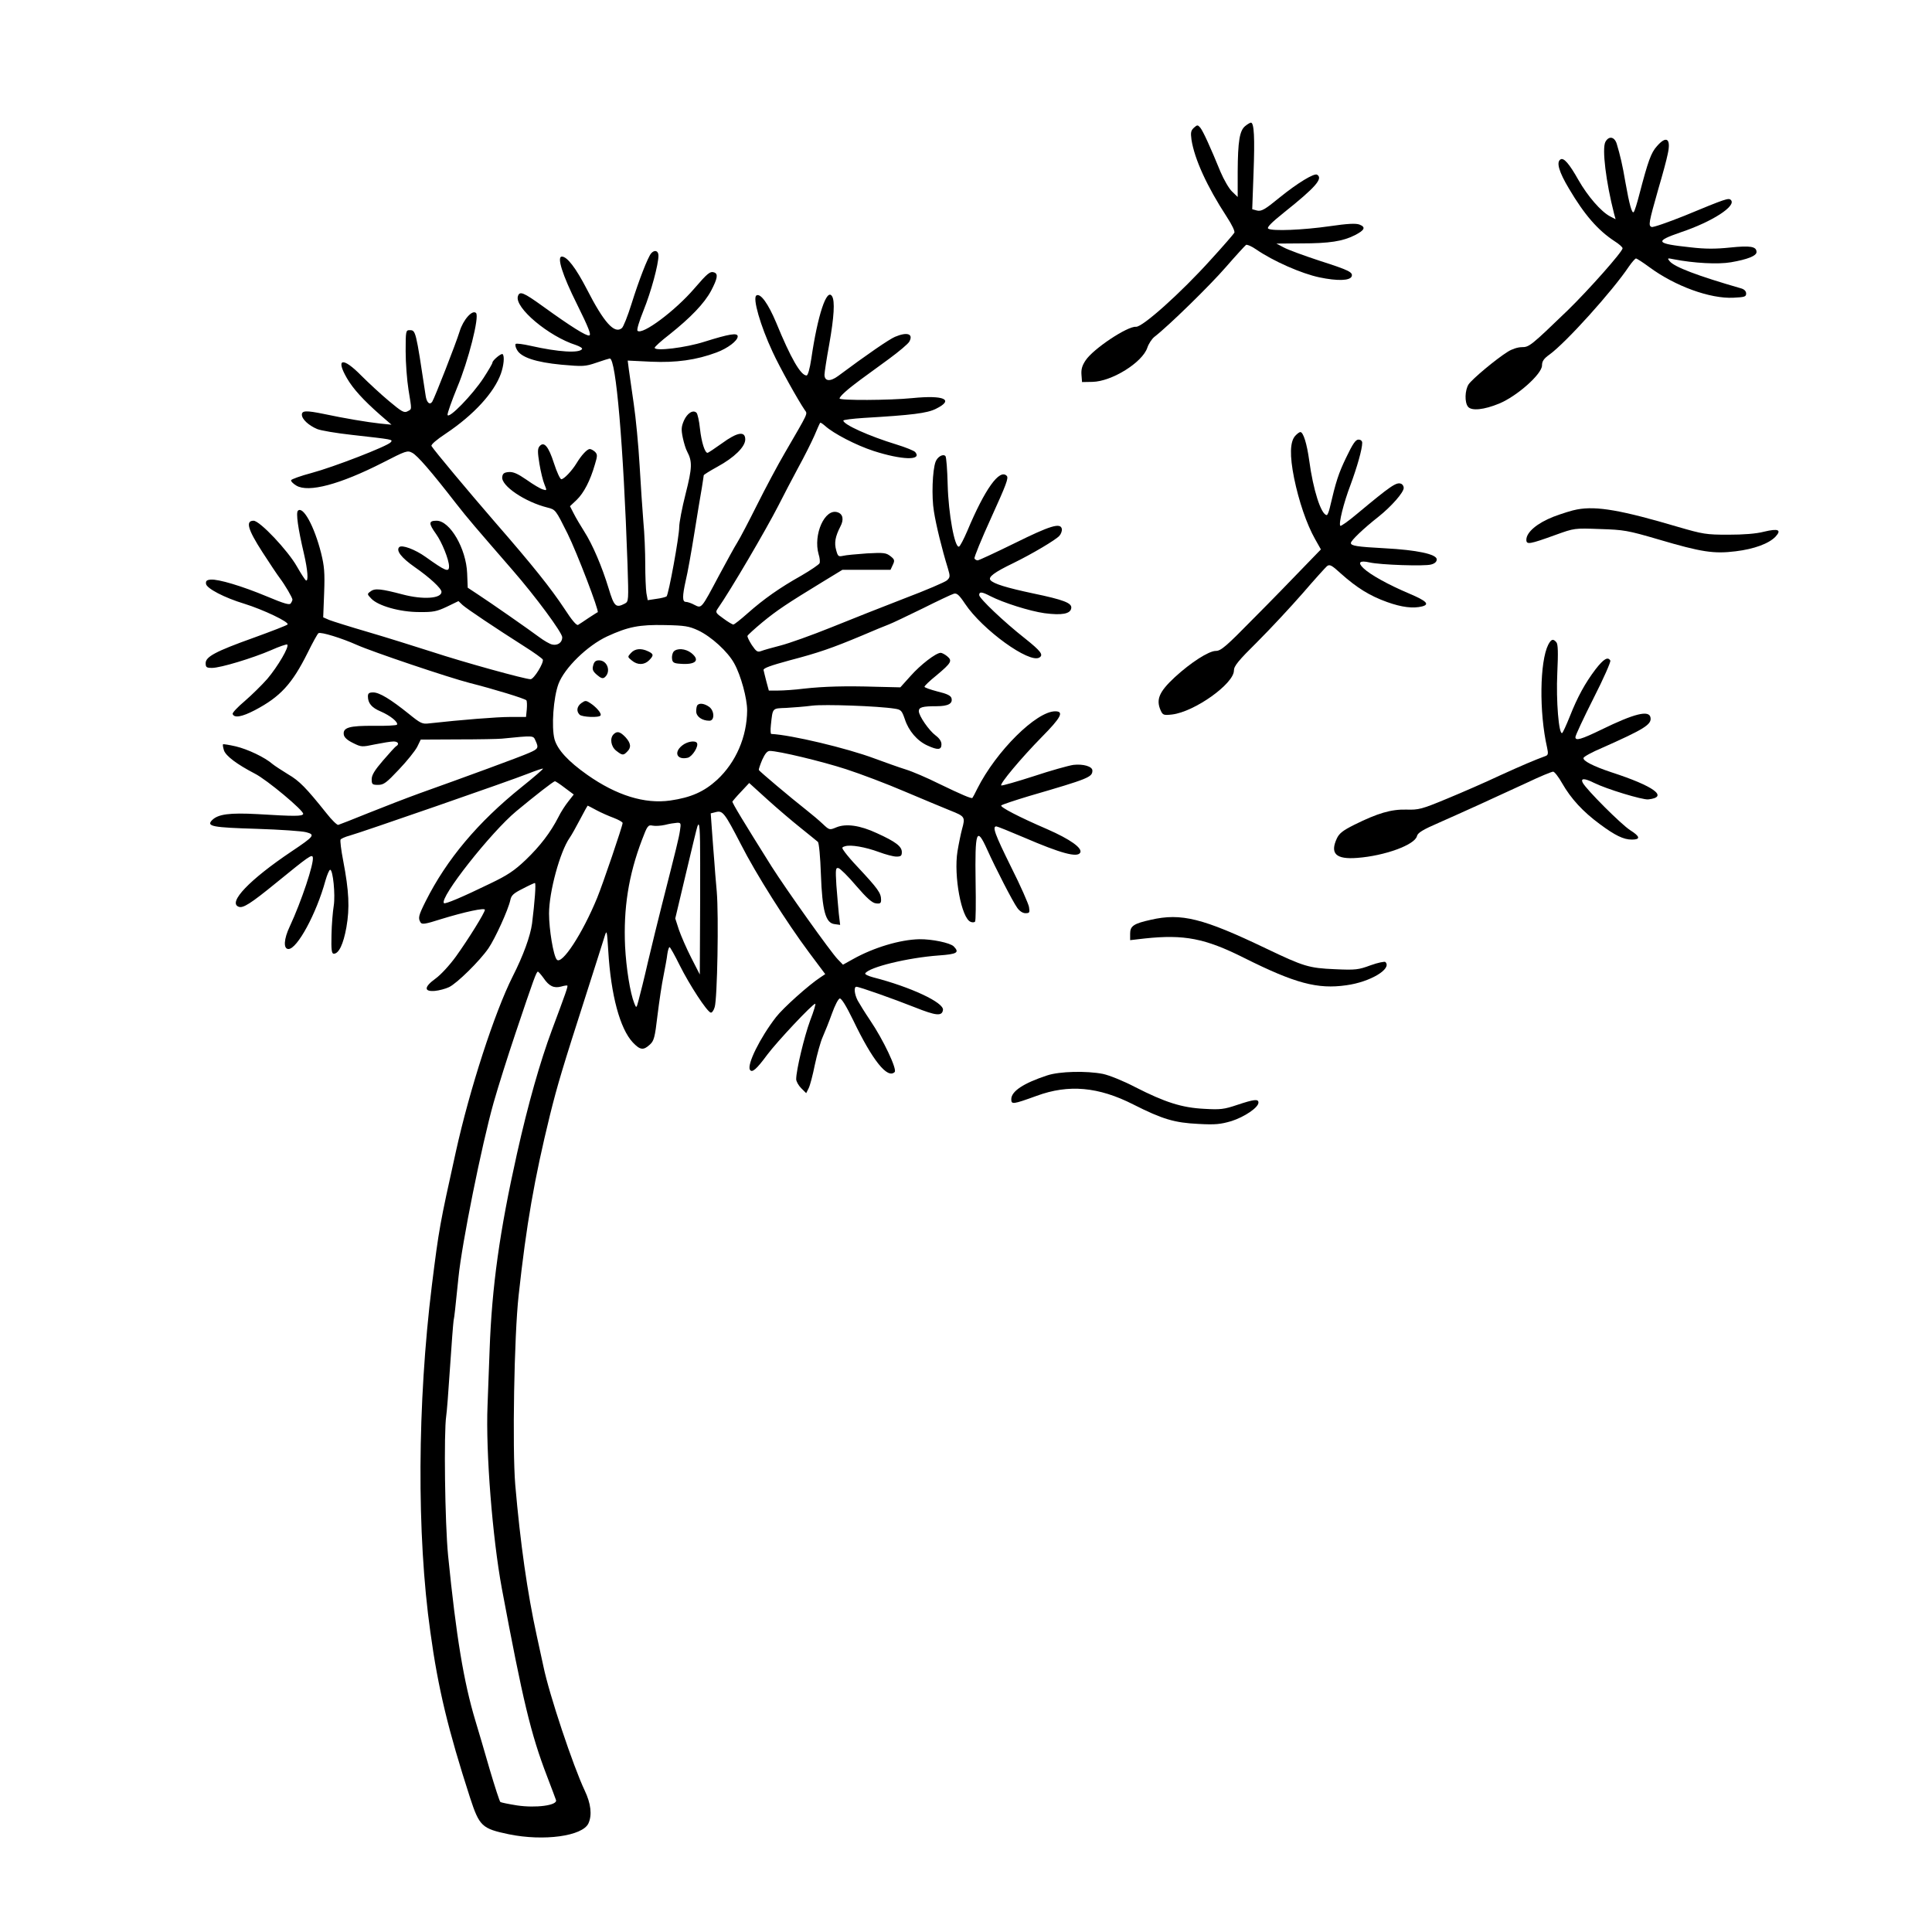 <?xml version="1.0" standalone="no"?>
<!DOCTYPE svg PUBLIC "-//W3C//DTD SVG 20010904//EN"
 "http://www.w3.org/TR/2001/REC-SVG-20010904/DTD/svg10.dtd">
<svg version="1.0" xmlns="http://www.w3.org/2000/svg"
 width="1024pt" height="1024pt" viewBox="0 0 1024 1024"
 preserveAspectRatio="xMidYMid meet">
<g transform="translate(0,1024) scale(0.1,-0.1)"
fill="#000000" stroke="none">
<path d="M6600 9572 c-30 -24 -39 -81 -40 -241 l0 -135 -30 29 c-16 15 -43 62
-61 104 -54 132 -92 215 -107 234 -14 16 -16 16 -34 0 -16 -15 -18 -25 -13
-63 16 -103 82 -248 187 -409 28 -43 45 -78 40 -85 -4 -7 -60 -72 -126 -144
-156 -173 -361 -357 -395 -354 -45 4 -227 -117 -267 -178 -19 -28 -24 -48 -22
-76 l3 -39 55 1 c103 2 265 103 291 181 7 21 24 47 38 58 74 57 293 271 378
369 53 61 102 114 107 118 5 3 30 -7 54 -24 90 -62 240 -128 335 -148 95 -20
162 -18 171 5 8 22 -14 33 -170 83 -82 27 -167 58 -189 70 l-40 21 131 1 c150
0 220 11 284 43 53 27 61 43 25 57 -20 7 -62 5 -158 -9 -140 -20 -303 -27
-325 -13 -9 6 15 31 85 87 164 131 207 179 174 199 -15 10 -104 -44 -199 -121
-78 -64 -96 -74 -119 -69 l-26 7 7 193 c7 185 3 266 -14 266 -4 0 -18 -8 -30
-18z"/>
<path d="M8509 9488 c-19 -35 3 -213 46 -381 l8 -29 -29 15 c-48 25 -119 107
-168 193 -49 87 -78 120 -95 109 -23 -14 -9 -65 45 -155 82 -139 154 -221 241
-278 24 -15 43 -32 43 -38 0 -18 -180 -221 -291 -329 -195 -188 -204 -195
-243 -195 -21 0 -52 -10 -74 -24 -64 -40 -188 -144 -208 -173 -20 -31 -22 -96
-3 -119 19 -23 85 -16 165 17 96 40 227 157 227 202 0 22 9 36 40 58 87 63
335 338 421 467 16 23 33 42 37 42 5 0 37 -21 71 -46 137 -101 322 -168 445
-162 59 3 68 5 68 22 0 12 -9 22 -25 27 -236 68 -355 114 -380 144 -14 17 -13
18 20 11 107 -21 237 -28 305 -16 87 15 135 34 135 54 0 30 -33 35 -140 24
-77 -8 -132 -8 -209 1 -187 20 -194 31 -52 80 167 56 296 140 265 171 -12 12
-25 8 -247 -84 -88 -35 -165 -62 -173 -59 -18 7 -16 20 36 203 22 74 44 156
49 182 19 83 -6 102 -57 43 -31 -34 -47 -79 -93 -255 -12 -47 -25 -89 -30 -94
-9 -10 -23 39 -44 158 -15 90 -28 144 -46 204 -12 38 -42 43 -60 10z"/>
<path d="M3451 8897 c-18 -22 -65 -143 -104 -268 -20 -64 -43 -122 -51 -128
-39 -33 -95 29 -186 207 -58 112 -104 172 -132 172 -28 0 3 -98 80 -252 62
-125 77 -164 65 -166 -15 -4 -97 47 -245 154 -104 75 -124 83 -133 54 -19 -60
163 -213 308 -259 20 -7 35 -16 32 -21 -14 -23 -126 -16 -272 17 -40 9 -76 14
-80 10 -3 -4 -1 -18 7 -31 21 -40 100 -66 236 -79 114 -10 125 -10 186 11 35
12 67 22 70 22 33 0 72 -457 94 -1092 6 -191 6 -196 -14 -207 -48 -25 -57 -16
-86 80 -35 115 -85 233 -130 303 -19 30 -44 72 -55 94 l-20 39 36 34 c37 36
71 100 96 187 14 46 14 53 1 67 -9 8 -21 15 -28 15 -14 0 -44 -32 -70 -75 -25
-41 -67 -85 -81 -85 -6 0 -24 38 -39 85 -29 90 -53 118 -77 89 -10 -13 -10
-30 0 -92 7 -42 19 -92 27 -110 13 -32 13 -33 -9 -26 -12 3 -51 26 -86 51 -48
33 -71 43 -95 41 -24 -2 -32 -8 -34 -26 -7 -46 119 -132 239 -162 44 -11 44
-12 107 -138 51 -103 169 -412 160 -417 -2 0 -23 -14 -48 -30 -24 -17 -50 -33
-56 -37 -8 -5 -34 26 -72 85 -73 110 -166 227 -368 459 -141 163 -322 379
-337 404 -4 7 26 33 76 66 148 99 256 217 292 318 15 43 20 92 9 103 -7 6 -54
-33 -54 -45 0 -5 -21 -41 -47 -81 -58 -89 -185 -220 -191 -196 -1 9 22 74 51
145 59 140 119 376 100 395 -19 19 -68 -35 -87 -98 -20 -65 -132 -351 -145
-372 -13 -20 -30 -5 -35 32 -53 350 -52 347 -86 347 -19 0 -20 -7 -20 -112 0
-62 7 -153 15 -203 18 -112 19 -102 -5 -115 -18 -10 -31 -2 -98 54 -42 35
-108 96 -147 135 -98 100 -138 93 -76 -14 32 -55 85 -114 176 -194 l60 -52
-60 6 c-66 7 -191 28 -299 51 -93 19 -116 18 -116 -4 0 -24 36 -57 81 -76 19
-8 102 -22 184 -31 221 -25 218 -24 206 -39 -17 -21 -304 -132 -420 -163 -57
-15 -106 -33 -108 -38 -2 -6 11 -19 28 -29 64 -38 230 6 456 121 125 64 132
67 158 53 27 -14 100 -98 231 -267 69 -88 98 -121 300 -354 122 -140 264 -332
264 -357 0 -28 -25 -45 -54 -38 -13 3 -44 21 -68 39 -55 41 -257 182 -326 227
l-53 35 -3 76 c-5 131 -91 279 -162 279 -43 0 -43 -14 -3 -70 31 -43 69 -137
69 -172 0 -33 -19 -25 -124 50 -56 40 -126 66 -140 52 -18 -18 11 -56 81 -105
82 -57 143 -114 143 -132 0 -36 -99 -42 -205 -14 -114 30 -148 34 -170 17 -20
-14 -20 -15 3 -39 36 -38 151 -71 253 -71 75 -1 94 3 147 28 l62 30 22 -21
c25 -22 173 -121 327 -219 51 -32 95 -64 98 -70 6 -17 -47 -104 -65 -104 -29
0 -355 90 -522 145 -91 29 -243 77 -339 105 -96 28 -188 57 -206 64 l-32 14 5
129 c4 108 1 142 -16 211 -36 143 -96 252 -123 225 -11 -11 0 -92 32 -228 20
-86 25 -150 10 -141 -5 4 -26 36 -47 73 -48 85 -197 243 -230 243 -44 0 -30
-47 46 -165 38 -59 80 -122 93 -139 28 -37 67 -104 67 -114 0 -4 -4 -13 -9
-20 -6 -10 -34 -2 -127 37 -132 55 -256 92 -297 89 -22 -2 -27 -7 -25 -23 4
-24 97 -73 203 -105 100 -31 241 -98 229 -110 -5 -5 -85 -36 -179 -70 -204
-73 -255 -101 -255 -135 0 -22 5 -25 34 -25 45 0 216 52 313 94 42 19 81 32
85 30 14 -9 -50 -117 -105 -182 -29 -33 -83 -86 -120 -118 -37 -31 -66 -62
-64 -68 8 -23 49 -16 118 20 135 71 197 139 279 303 27 55 53 102 58 105 13 8
125 -27 203 -62 83 -37 486 -173 599 -202 123 -31 294 -83 300 -92 3 -4 4 -25
2 -48 l-4 -40 -84 0 c-70 0 -257 -15 -429 -34 -37 -5 -46 0 -109 51 -96 77
-155 113 -188 113 -22 0 -28 -5 -28 -21 0 -36 20 -60 68 -80 51 -22 94 -57 86
-70 -2 -4 -57 -7 -122 -6 -130 1 -165 -9 -160 -46 2 -15 18 -30 49 -45 44 -22
47 -22 118 -7 40 8 83 15 97 15 24 0 32 -14 14 -25 -6 -3 -37 -38 -70 -76 -44
-51 -60 -77 -60 -99 0 -27 3 -30 34 -30 30 0 44 11 110 81 43 45 86 99 97 120
l19 39 198 1 c108 0 213 2 232 4 171 17 166 17 178 -10 18 -39 16 -44 -35 -66
-47 -21 -339 -128 -580 -214 -66 -24 -188 -71 -270 -104 -81 -33 -153 -61
-160 -63 -6 -2 -35 26 -63 62 -108 135 -143 171 -203 206 -34 21 -71 45 -82
54 -41 36 -132 79 -195 94 -35 8 -66 13 -68 11 -2 -2 0 -16 5 -32 10 -30 69
-74 163 -123 64 -32 262 -198 257 -214 -4 -13 -45 -13 -242 -1 -148 8 -209 0
-241 -32 -32 -33 3 -39 238 -46 123 -4 240 -12 261 -18 49 -13 43 -21 -78
-102 -222 -149 -339 -271 -280 -293 23 -9 63 16 199 127 173 141 190 153 194
135 7 -32 -61 -235 -122 -366 -32 -67 -35 -120 -7 -120 46 0 148 187 196 363
9 31 20 57 25 57 15 0 28 -133 19 -190 -5 -30 -11 -100 -12 -155 -2 -80 1
-100 12 -100 27 0 51 51 67 140 18 103 14 191 -17 353 -11 56 -17 107 -14 112
3 5 25 15 48 21 56 15 852 291 947 329 41 16 76 28 78 26 2 -2 -50 -47 -115
-99 -230 -185 -395 -381 -507 -604 -38 -76 -41 -89 -27 -112 7 -12 26 -9 107
17 127 39 234 62 234 50 0 -15 -87 -155 -153 -247 -34 -47 -81 -98 -109 -118
-61 -44 -62 -70 -3 -65 22 2 56 11 75 20 42 20 163 139 209 206 35 51 105 204
116 256 5 25 18 36 66 60 32 17 61 30 64 30 7 0 -1 -102 -15 -215 -9 -66 -46
-169 -103 -281 -96 -191 -228 -598 -301 -929 -85 -384 -89 -404 -127 -708 -77
-624 -81 -1320 -8 -1837 41 -300 95 -521 210 -877 50 -153 63 -165 206 -195
185 -38 391 -10 422 58 20 44 13 105 -20 174 -61 129 -188 508 -219 659 -10
47 -26 120 -35 161 -50 229 -87 489 -114 800 -16 192 -6 791 18 1005 41 376
83 616 166 955 40 161 67 251 192 640 47 146 90 283 97 305 12 39 13 36 20
-75 14 -235 62 -412 130 -485 39 -41 56 -43 90 -12 22 20 27 36 41 156 9 73
23 168 32 210 8 42 18 93 20 114 3 20 8 37 12 37 3 0 28 -44 54 -97 51 -102
143 -244 164 -250 6 -2 16 11 21 29 14 43 22 484 11 613 -5 55 -11 127 -13
160 -3 33 -8 104 -12 157 l-7 97 28 7 c36 9 46 -5 132 -171 79 -156 243 -415
361 -573 l86 -115 -24 -16 c-63 -41 -199 -163 -237 -212 -85 -110 -155 -252
-138 -279 11 -18 35 3 91 79 54 72 241 271 255 271 4 0 -8 -40 -27 -89 -31
-84 -74 -263 -74 -311 0 -11 12 -33 26 -47 l27 -27 13 26 c7 13 22 70 33 125
12 55 30 122 42 148 12 27 34 82 49 124 15 42 33 77 41 79 9 1 34 -39 71 -115
102 -213 182 -313 220 -275 14 14 -60 171 -130 274 -27 40 -56 87 -66 105 -18
35 -21 73 -7 73 16 0 199 -65 310 -109 113 -45 144 -48 149 -14 6 39 -171 122
-370 173 -26 7 -45 16 -42 21 20 33 225 83 390 95 97 7 111 15 79 48 -19 19
-116 39 -182 38 -102 -2 -242 -44 -351 -105 l-54 -30 -28 29 c-37 38 -271 367
-350 491 -148 236 -210 338 -208 345 2 3 22 27 46 52 l43 46 97 -88 c53 -48
133 -116 177 -151 44 -36 85 -68 90 -73 6 -5 13 -82 16 -171 7 -195 25 -260
73 -265 l29 -4 -7 59 c-3 32 -9 100 -13 152 -5 84 -4 93 11 90 9 -2 52 -44 94
-94 57 -66 85 -91 105 -93 22 -3 27 1 27 18 0 37 -15 58 -128 179 -24 25 -52
58 -63 73 -19 26 -19 27 1 33 29 9 106 -4 179 -31 35 -13 76 -24 92 -24 24 0
29 4 29 24 0 30 -33 55 -132 100 -90 42 -164 52 -215 31 -36 -15 -37 -15 -72
18 -20 19 -58 51 -86 73 -84 66 -250 206 -253 213 -1 4 7 28 18 54 15 33 27
47 40 47 46 0 276 -55 405 -97 77 -25 217 -78 310 -118 94 -40 203 -85 242
-101 78 -31 80 -34 62 -99 -6 -22 -17 -75 -24 -117 -21 -130 21 -356 70 -374
9 -4 19 -3 23 1 4 3 5 98 3 210 -4 272 5 297 61 173 45 -100 136 -277 160
-310 12 -17 29 -28 43 -28 22 0 24 3 19 33 -3 17 -45 113 -95 212 -86 174
-101 215 -78 215 5 0 72 -27 147 -59 195 -84 281 -107 297 -81 15 24 -53 72
-174 125 -151 65 -252 118 -244 126 5 5 72 27 148 50 316 92 335 100 335 135
0 22 -49 36 -101 30 -26 -4 -120 -30 -210 -60 -90 -29 -167 -51 -172 -49 -11
6 104 144 215 257 102 103 119 136 71 136 -100 0 -313 -211 -413 -410 -12 -25
-24 -47 -26 -49 -5 -5 -55 16 -179 76 -60 30 -139 64 -175 75 -36 11 -110 38
-165 58 -147 55 -442 125 -547 130 -4 0 -5 21 -2 48 10 92 6 87 81 90 37 2
100 7 138 12 65 8 349 -2 437 -16 34 -5 38 -10 54 -56 20 -62 66 -115 119
-139 56 -26 75 -24 75 6 0 16 -11 32 -31 47 -35 26 -89 104 -89 129 0 21 21
26 94 26 62 0 87 14 79 43 -4 13 -23 23 -74 35 -38 10 -69 21 -69 25 0 5 28
32 63 60 80 67 86 78 57 102 -12 10 -28 18 -34 18 -25 0 -107 -63 -160 -123
l-54 -60 -128 3 c-162 5 -276 2 -384 -10 -47 -6 -108 -10 -135 -10 l-50 0 -13
48 c-7 26 -13 53 -15 61 -1 10 39 24 138 51 153 40 225 65 385 132 58 25 121
51 140 58 19 7 100 46 180 85 80 40 154 75 165 78 16 5 28 -5 60 -53 92 -138
341 -318 394 -285 23 14 8 34 -76 101 -112 88 -243 213 -243 230 0 19 14 18
58 -5 70 -36 210 -80 288 -91 92 -12 138 -4 142 27 4 27 -40 44 -203 78 -141
30 -209 51 -225 70 -14 16 18 41 122 91 100 49 223 122 243 144 9 10 15 27 13
37 -7 34 -62 17 -250 -76 -102 -50 -190 -91 -196 -91 -6 0 -14 4 -17 10 -3 5
37 103 89 217 79 174 93 210 82 221 -38 39 -116 -70 -209 -292 -19 -44 -38
-81 -44 -83 -23 -8 -56 175 -60 327 -2 80 -7 148 -12 153 -13 13 -42 -4 -52
-30 -17 -45 -22 -186 -9 -263 11 -72 43 -202 74 -302 13 -43 12 -48 -5 -64
-10 -9 -110 -52 -221 -94 -112 -43 -288 -113 -392 -155 -104 -42 -225 -85
-268 -96 -43 -11 -89 -24 -102 -29 -21 -8 -27 -4 -51 31 -14 22 -25 44 -23 49
2 5 37 37 79 72 78 64 129 98 319 214 l105 64 128 0 127 0 12 26 c11 23 10 29
-12 46 -23 18 -35 20 -125 15 -55 -4 -112 -9 -127 -13 -24 -5 -27 -3 -36 30
-11 39 -5 72 22 125 20 37 14 67 -15 76 -67 22 -130 -118 -100 -223 6 -18 8
-39 5 -47 -3 -7 -47 -37 -97 -66 -114 -64 -198 -123 -285 -200 -36 -32 -70
-59 -75 -59 -5 0 -29 14 -53 32 -41 29 -43 33 -30 52 68 97 256 418 322 547
26 52 73 141 104 199 32 58 70 134 86 170 15 36 29 67 31 69 2 3 13 -5 26 -16
45 -41 165 -103 257 -133 149 -48 259 -52 221 -6 -6 7 -50 25 -99 40 -147 45
-282 106 -282 127 0 4 48 10 108 14 256 15 336 25 382 48 100 49 45 74 -125
57 -121 -12 -385 -13 -385 -2 0 11 42 49 110 99 30 22 99 72 152 111 53 39
102 80 108 92 22 41 -12 52 -76 25 -31 -13 -149 -94 -302 -208 -42 -31 -72
-28 -72 7 0 11 11 84 25 160 26 147 31 231 15 256 -28 45 -76 -99 -110 -332
-8 -53 -18 -88 -25 -88 -31 0 -84 92 -161 280 -42 100 -83 158 -105 144 -21
-13 21 -160 86 -299 37 -81 137 -260 171 -309 15 -21 20 -9 -106 -226 -37 -63
-103 -187 -147 -275 -44 -88 -91 -178 -105 -200 -14 -22 -57 -101 -97 -175
-95 -179 -92 -175 -130 -156 -16 9 -37 16 -46 16 -19 0 -19 30 0 115 9 36 29
148 45 248 16 100 34 209 40 242 5 33 10 63 10 66 0 3 32 23 72 45 90 49 148
106 148 145 0 46 -42 39 -124 -21 -38 -27 -72 -50 -76 -50 -14 0 -32 56 -40
128 -4 41 -13 79 -18 84 -18 18 -49 -1 -67 -41 -14 -33 -15 -47 -6 -91 6 -28
16 -61 23 -73 28 -53 27 -86 -8 -224 -19 -74 -34 -154 -34 -176 0 -51 -56
-357 -67 -368 -4 -3 -29 -10 -54 -13 l-46 -7 -7 38 c-3 21 -6 90 -6 153 0 63
-4 165 -10 225 -5 61 -14 196 -20 300 -6 105 -20 251 -31 325 -11 74 -22 156
-26 182 l-6 47 124 -6 c133 -6 240 9 347 49 59 22 112 62 112 85 0 21 -45 13
-176 -28 -100 -32 -264 -52 -264 -32 0 5 35 37 78 70 113 90 185 165 221 232
34 65 38 89 17 97 -22 8 -36 -4 -105 -84 -101 -118 -277 -250 -302 -225 -5 5
9 51 32 108 40 99 79 243 79 290 0 27 -21 33 -39 12z m249 -1998 c70 -33 158
-113 192 -176 35 -63 68 -185 68 -248 -1 -140 -59 -275 -159 -368 -69 -63
-138 -94 -249 -110 -135 -19 -284 27 -439 136 -102 72 -158 133 -174 189 -17
65 -6 220 21 293 32 85 153 203 258 252 111 51 170 63 307 60 105 -2 127 -6
175 -28z m-706 -835 l47 -35 -29 -37 c-16 -20 -40 -57 -52 -82 -42 -82 -97
-154 -173 -227 -61 -58 -97 -82 -189 -126 -146 -71 -238 -110 -245 -104 -26
27 249 376 384 488 99 82 196 158 204 158 3 1 27 -15 53 -35z m167 -118 c24
-13 65 -31 92 -41 26 -10 47 -22 47 -27 0 -15 -105 -324 -135 -397 -78 -190
-188 -358 -214 -327 -18 21 -41 160 -41 244 0 115 58 328 109 401 10 14 35 59
56 99 20 39 39 72 40 72 1 0 22 -11 46 -24z m443 -108 c-6 -41 -18 -88 -97
-399 -19 -74 -51 -206 -72 -294 -20 -88 -43 -180 -50 -205 -12 -45 -12 -45
-23 -18 -22 54 -43 186 -49 303 -9 200 18 375 89 562 29 77 33 82 57 77 14 -3
44 -1 66 4 22 6 50 10 63 11 21 1 22 -2 16 -41z m107 -174 c0 -110 0 -287 -1
-394 l-1 -195 -46 90 c-25 49 -54 116 -65 148 l-19 59 56 236 c31 131 58 243
61 251 12 35 15 -10 15 -195z m-830 -608 c29 -43 55 -55 93 -45 17 5 32 7 33
5 4 -4 -8 -38 -82 -236 -62 -167 -125 -387 -185 -655 -92 -411 -133 -705 -145
-1040 -3 -88 -8 -221 -11 -295 -10 -246 26 -700 76 -970 111 -592 153 -770
240 -996 23 -60 44 -116 47 -125 8 -28 -108 -43 -207 -28 -44 7 -83 15 -88 18
-4 3 -29 80 -56 171 -26 91 -61 209 -77 262 -61 203 -101 443 -144 873 -17
174 -23 654 -10 740 3 17 12 131 20 255 8 124 17 236 19 250 5 25 8 55 26 230
18 180 123 701 186 925 25 88 77 252 115 365 99 295 112 330 120 330 3 0 17
-16 30 -34z"/>
<path d="M3344 6779 c-19 -21 -18 -21 5 -40 30 -25 66 -24 91 1 26 26 25 34
-5 48 -38 18 -70 14 -91 -9z"/>
<path d="M3570 6786 c-6 -8 -10 -25 -8 -38 2 -19 10 -24 42 -26 83 -7 109 18
60 57 -31 24 -76 27 -94 7z"/>
<path d="M3144 6713 c-6 -21 -2 -31 20 -50 21 -18 31 -21 41 -13 35 29 15 90
-30 90 -18 0 -26 -7 -31 -27z"/>
<path d="M3082 6514 c-24 -17 -29 -43 -10 -62 13 -13 104 -17 111 -4 7 10 -22
44 -54 65 -23 15 -27 15 -47 1z"/>
<path d="M3697 6503 c-4 -3 -7 -18 -7 -33 0 -28 31 -50 70 -50 29 0 27 54 -2
74 -24 17 -50 21 -61 9z"/>
<path d="M3252 6348 c-21 -21 -14 -65 14 -87 32 -25 38 -26 58 -5 23 22 20 45
-9 77 -28 29 -44 34 -63 15z"/>
<path d="M3616 6289 c-47 -37 -28 -79 30 -65 24 7 58 61 48 78 -9 15 -52 8
-78 -13z"/>
<path d="M6865 7930 c-28 -31 -30 -104 -6 -224 25 -122 66 -243 111 -323 l31
-55 -93 -96 c-51 -53 -169 -175 -263 -269 -147 -150 -174 -173 -201 -173 -37
0 -132 -61 -217 -139 -84 -78 -101 -119 -75 -177 11 -24 16 -26 60 -21 119 14
328 163 328 233 0 24 23 52 126 154 69 69 176 184 238 255 62 72 120 136 129
144 14 11 24 7 74 -39 85 -76 153 -118 245 -151 78 -28 138 -35 186 -23 41 11
23 29 -69 68 -111 47 -205 99 -242 134 -33 31 -21 43 32 31 56 -13 292 -21
326 -11 20 5 30 15 30 27 0 28 -106 50 -275 59 -148 8 -180 13 -180 28 0 13
67 77 146 139 69 55 134 129 134 153 0 9 -6 19 -14 22 -25 10 -55 -11 -234
-160 -45 -38 -85 -66 -88 -63 -10 10 17 120 54 217 35 95 62 189 62 223 0 10
-8 17 -20 17 -15 0 -30 -22 -65 -95 -41 -85 -54 -126 -87 -267 -5 -21 -12 -38
-16 -38 -30 2 -72 133 -93 290 -12 87 -31 150 -47 150 -5 0 -17 -9 -27 -20z"/>
<path d="M8360 7540 c-25 -4 -82 -22 -127 -39 -86 -34 -143 -82 -143 -122 0
-27 17 -24 155 26 100 36 100 36 235 31 127 -4 146 -7 310 -55 230 -68 294
-77 409 -63 99 12 177 41 212 78 33 36 14 44 -61 26 -42 -11 -109 -16 -190
-16 -117 0 -134 3 -265 41 -301 89 -432 112 -535 93z"/>
<path d="M8206 6823 c-45 -90 -49 -357 -6 -546 7 -32 5 -39 -8 -44 -60 -22
-123 -49 -242 -103 -74 -35 -200 -90 -280 -123 -135 -56 -150 -60 -216 -58
-81 2 -152 -19 -275 -80 -60 -30 -80 -45 -93 -72 -38 -81 -6 -113 108 -104
146 11 304 69 316 115 4 18 30 34 120 73 129 57 274 123 462 210 69 33 132 59
140 59 7 0 29 -28 48 -62 47 -82 110 -150 198 -215 82 -61 127 -83 171 -83 47
0 45 16 -9 50 -48 31 -231 214 -251 251 -13 25 9 25 59 0 66 -33 257 -91 288
-88 110 12 32 70 -196 144 -96 32 -152 61 -147 76 2 7 46 31 98 53 223 99 264
124 257 161 -7 41 -86 21 -260 -64 -107 -52 -138 -61 -138 -40 0 9 43 101 96
206 53 104 93 195 89 200 -13 22 -35 9 -78 -46 -56 -74 -96 -147 -137 -251
-18 -45 -36 -84 -40 -87 -18 -11 -33 171 -26 318 5 108 4 153 -5 163 -17 20
-27 17 -43 -13z"/>
<path d="M6100 5365 c-91 -20 -110 -33 -110 -73 l0 -35 78 9 c208 22 319 1
526 -103 270 -135 389 -167 542 -145 126 17 243 87 207 123 -4 4 -39 -3 -78
-17 -65 -24 -79 -26 -190 -21 -138 6 -164 14 -365 110 -334 160 -449 189 -610
152z"/>
<path d="M5550 4540 c-125 -41 -190 -84 -190 -126 0 -29 8 -28 135 18 169 62
327 48 512 -46 154 -78 218 -97 345 -103 89 -5 117 -2 175 15 69 22 143 72
143 98 0 20 -22 18 -112 -12 -71 -24 -90 -26 -176 -21 -119 6 -208 35 -365
115 -63 33 -138 63 -171 70 -87 17 -230 14 -296 -8z"/>
</g>
</svg>
